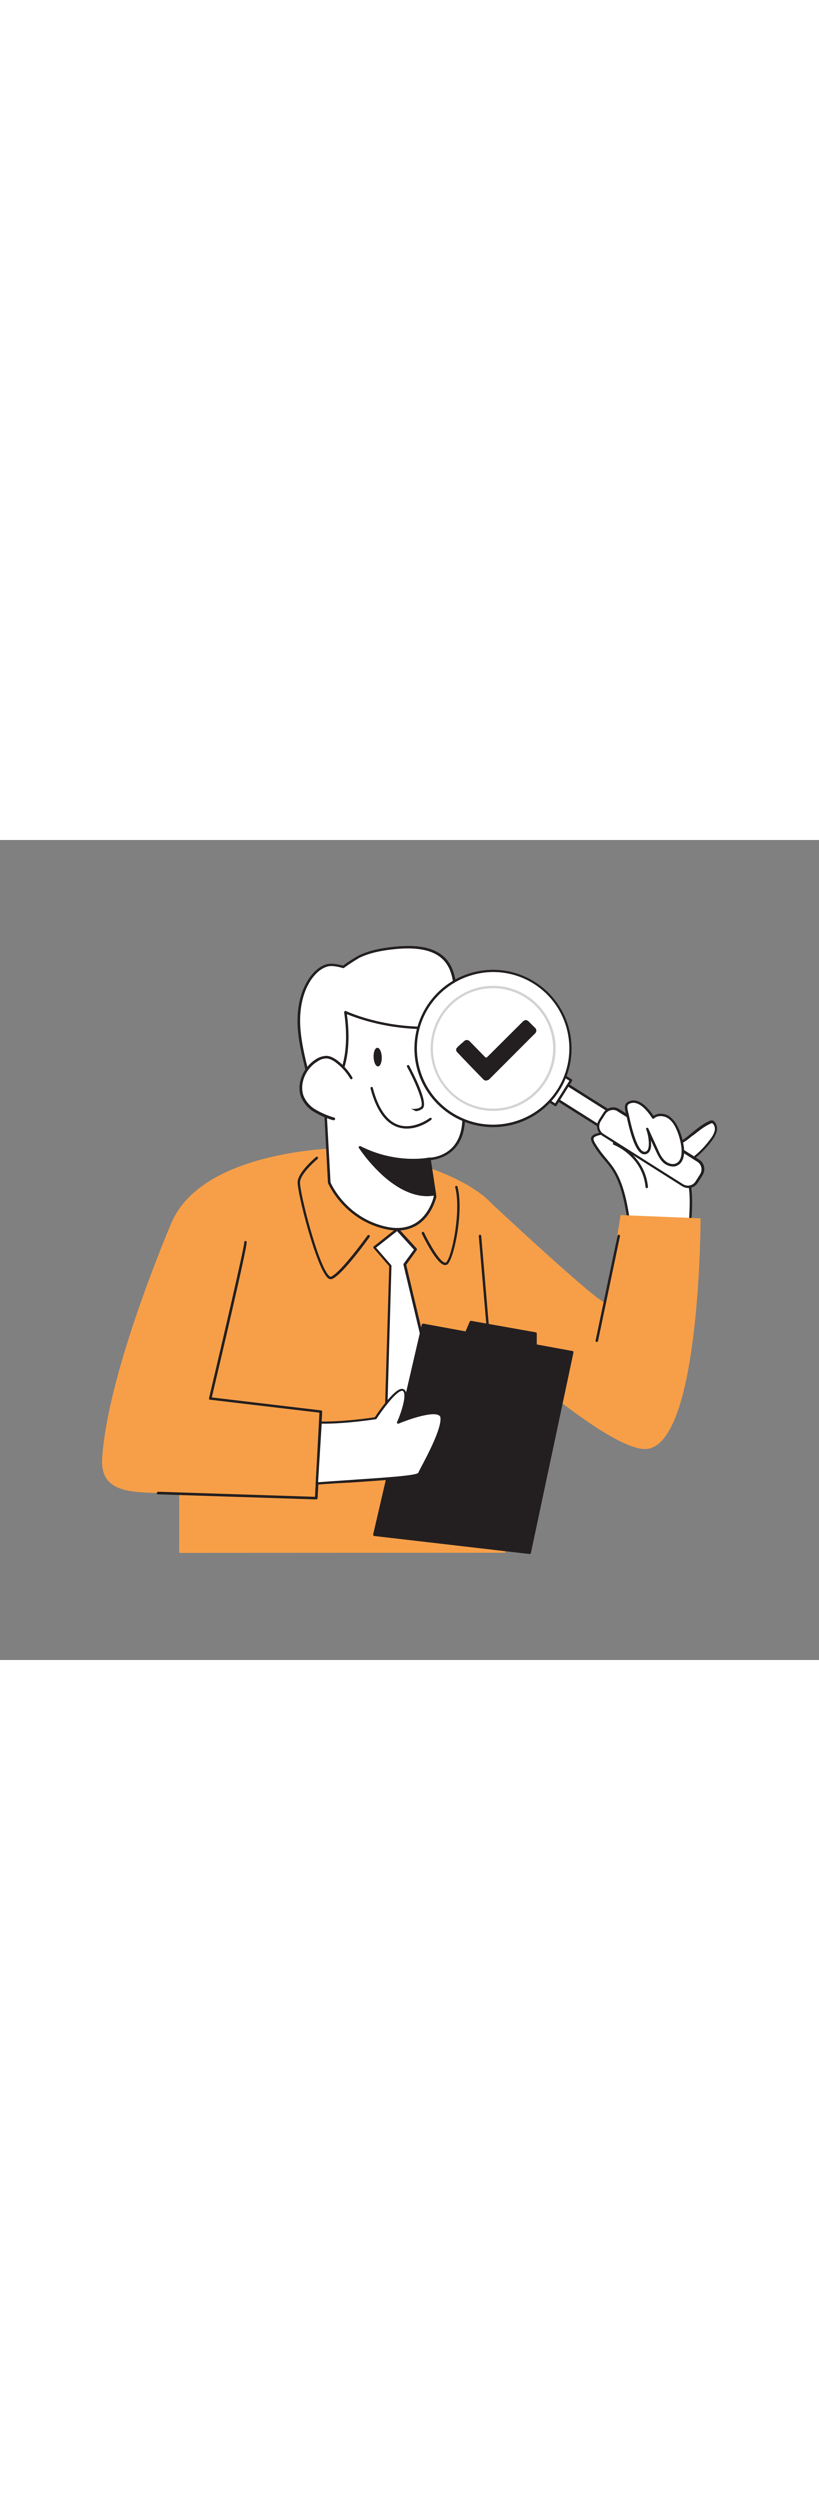 <svg version="1.1" id="Layer_1" xmlns="http://www.w3.org/2000/svg" xmlns:xlink="http://www.w3.org/1999/xlink" x="0px" y="0px" viewBox="0 0 500 500" style="width: 164px;" xml:space="preserve" data-imageid="quality-check-57" imageName="Quality Check" class="illustrations_image">
<rect x="0" y="0" width="500" height="500" fill="#808080" stroke="none"/>
<style type="text/css">
	.st0_quality-check-57{fill:#FFFFFF;}
	.st1_quality-check-57{fill:#231F20;}
	.st2_quality-check-57{fill:#68E1FD;}
	.st3_quality-check-57{fill:#D1D3D4;}
</style>
<g id="Charaxcter_quality-check-57">
	<path class="st0_quality-check-57" d="M385.7,245.2h32.1c3.1-6.4,3.7-13.7,3.9-20.8c0.2-6.5,0-13.1-2-19.3c-5.3-16.4-22.5-25.9-39.3-21.6&#10;&#9;&#9;c-2-2.3-4.7-4-7.6-4.7c-2.9-0.6-11.3,0.2-11.4,3.1c0,0.9,0.3,1.8,0.8,2.6c2.9,5.4,7.4,9.9,11,14.9&#10;&#9;&#9;C381.7,211,383.2,229.3,385.7,245.2z"/>
	<path class="st1_quality-check-57" d="M417.8,246h-32.1c-0.4,0-0.7-0.3-0.7-0.6c-0.4-2.5-0.8-5-1.1-7.6c-2-13.9-4.1-28.3-11.1-37.9&#10;&#9;&#9;c-1.3-1.8-2.7-3.5-4.1-5.1c-2.6-3-5-6.3-7-9.8c-0.5-0.9-0.9-1.9-0.9-2.9c0-0.8,0.5-1.5,1.1-2c2.5-1.9,8.7-2.4,11.2-1.8&#10;&#9;&#9;c3,0.7,5.7,2.3,7.7,4.6c7.6-1.8,15.7-0.9,22.7,2.5c8.1,4,14.2,11.1,17,19.6c2,6.3,2.2,13.1,2,19.5c-0.2,7.1-0.8,14.6-4,21.1&#10;&#9;&#9;C418.4,245.8,418.1,246,417.8,246z M386.4,244.5h31c2.9-6.2,3.4-13.3,3.6-20.1c0.2-7.3-0.1-13.3-1.9-19&#10;&#9;&#9;c-5.2-16.1-22-25.3-38.4-21.1c-0.3,0.1-0.5,0-0.7-0.2c-1.9-2.2-4.4-3.8-7.2-4.5c-2.1-0.4-7.9,0-9.9,1.6c-0.5,0.4-0.5,0.8-0.6,0.9&#10;&#9;&#9;c0.1,0.8,0.3,1.5,0.7,2.2c2,3.4,4.3,6.6,6.9,9.6c1.4,1.7,2.8,3.4,4.1,5.2c7.2,9.9,9.4,24.5,11.4,38.6&#10;&#9;&#9;C385.7,239.9,386,242.2,386.4,244.5L386.4,244.5z"/>
	<path class="st0_quality-check-57" d="M420.9,180.8c4-3.2,7.9-6.7,12.6-8.7c0.4-0.2,0.8-0.3,1.2-0.3c0.4,0.1,0.7,0.3,1,0.7c1.2,1.5,1.5,3.5,1,5.3&#10;&#9;&#9;c-0.5,1.8-1.4,3.5-2.6,4.9c-3,4.1-6.6,7.8-10.5,11c-2.7,2.1-5.7,4.1-9.1,4.8c-4.6,0.9-15.2-3.6-10.5-9.8c1.3-1.8,4.4-1.4,6.3-2&#10;&#9;&#9;C414.2,185.4,417.8,183.4,420.9,180.8z"/>
	<path class="st1_quality-check-57" d="M413.2,199.3c-3.5,0-8.4-1.9-10.2-4.9c-0.9-1.4-1.5-3.6,0.5-6.2c1.1-1.5,3.1-1.7,4.8-1.9&#10;&#9;&#9;c0.6-0.1,1.3-0.2,1.9-0.3c3.8-1.2,7.2-3.2,10.2-5.8l2.2-1.8c3.2-2.6,6.6-5.4,10.5-7.1c0.5-0.3,1.1-0.4,1.7-0.3&#10;&#9;&#9;c0.6,0.1,1.1,0.4,1.5,0.9c1.4,1.7,1.8,3.9,1.2,6c-0.6,1.9-1.5,3.6-2.7,5.2c-3.1,4.2-6.6,7.9-10.7,11.1c-2.4,1.9-5.6,4.2-9.4,4.9&#10;&#9;&#9;C414.2,199.3,413.7,199.3,413.2,199.3z M421.4,181.4c-3.2,2.7-6.8,4.7-10.7,6c-0.7,0.2-1.4,0.3-2.1,0.4c-1.5,0.2-3.1,0.4-3.8,1.4&#10;&#9;&#9;c-1.2,1.6-1.3,3.1-0.5,4.5c1.8,2.8,7.2,4.7,10.2,4.1c3.5-0.7,6.5-2.9,8.8-4.6c3.9-3.1,7.4-6.8,10.4-10.9c1.1-1.4,2-2.9,2.5-4.6&#10;&#9;&#9;c0.5-1.6,0.2-3.3-0.9-4.6c-0.2-0.2-0.4-0.3-0.6-0.4c-0.3,0-0.6,0.1-0.8,0.2c-3.7,1.6-7,4.3-10.2,6.8&#10;&#9;&#9;C422.9,180.2,422.1,180.8,421.4,181.4L421.4,181.4z"/>
	<path class="st0_quality-check-57" d="M189.3,148.5c-2.4-10.7-5.6-21.3-6.5-32.3s0.5-22.5,6.7-31.6c2.5-3.6,5.9-6.9,10.1-8.1c3.7-1.1,10,1,10,1&#10;&#9;&#9;c3-2.2,6.2-4.3,9.5-6.2c7-3.5,14.9-4.7,22.6-5.5c11-1.1,23.7-0.5,30.7,8.1c5.1,6.3,5.6,15,5.8,23.1l0.5,20.8"/>
	<path class="st1_quality-check-57" d="M189.3,149.3c-0.4,0-0.7-0.2-0.8-0.6c-0.6-2.8-1.3-5.6-2-8.4c-1.9-7.8-3.9-15.8-4.6-24&#10;&#9;&#9;c-0.8-8.9-0.2-21.7,6.9-32.1c3-4.3,6.6-7.3,10.5-8.4c3.4-1,8.6,0.4,10.1,0.8c3-2.2,6.1-4.2,9.3-6c7.4-3.7,15.7-4.9,22.9-5.6&#10;&#9;&#9;c15.3-1.5,25.6,1.2,31.4,8.3c5.5,6.8,5.8,16.5,6,23.6l0.5,20.8c0,0.4-0.3,0.8-0.8,0.8c-0.4,0-0.8-0.3-0.8-0.8L277.3,97&#10;&#9;&#9;c-0.2-8.6-0.8-16.8-5.6-22.7c-5.5-6.7-15.3-9.2-30.1-7.8c-7,0.7-15.2,1.9-22.3,5.4c-3.2,1.9-6.3,3.9-9.3,6.1&#10;&#9;&#9;c-0.2,0.1-0.5,0.2-0.7,0.1c-0.1,0-6.1-2-9.5-0.9c-4.5,1.3-7.7,5-9.7,7.8c-6.8,10-7.4,22.4-6.6,31.1c0.7,8,2.6,16,4.5,23.7&#10;&#9;&#9;c0.7,2.8,1.4,5.6,2,8.4c0.1,0.4-0.2,0.8-0.6,0.9L189.3,149.3z"/>
	<path class="st2_quality-check-57 targetColor" d="M308.5,434.6c-7.4-137.4,4.3-188.6-1.5-202.7c-13.9-33.3-95.1-44.2-95.1-44.2s-87.9-0.4-107.4,46.1&#10;&#9;&#9;c-4.9,11.7-38.8,92.9-42.1,143c-1.7,25,24.4,20,47,22.1v35.8L308.5,434.6z" style="fill: rgb(247, 159, 72);"/>
	<polygon class="st0_quality-check-57" points="253.8,249.6 247.1,258.8 273.1,368 257.7,399.1 235.1,368 238.3,259.6 228.6,248.4 242.6,237.4 &#9;"/>
	<path class="st1_quality-check-57" d="M257.7,399.8c-0.2,0-0.5-0.1-0.6-0.3l-22.6-31c-0.1-0.1-0.1-0.3-0.1-0.5l3.2-108.1l-9.5-11&#10;&#9;&#9;c-0.1-0.2-0.2-0.4-0.2-0.6c0-0.2,0.1-0.4,0.3-0.5l14-11.1c0.3-0.2,0.7-0.2,1,0.1l11.2,12.3c0.2,0.3,0.2,0.7,0,1L248,259l25.9,108.9&#10;&#9;&#9;c0,0.2,0,0.4-0.1,0.5l-15.4,31C258.3,399.6,258.1,399.8,257.7,399.8L257.7,399.8z M235.9,367.8l21.7,29.8l14.7-29.6l-26-109&#10;&#9;&#9;c0-0.2,0-0.5,0.1-0.6l6.3-8.6l-10.3-11.3l-12.8,10.1l9.2,10.6c0.1,0.1,0.2,0.3,0.2,0.5L235.9,367.8z"/>
	<path class="st0_quality-check-57" d="M262.1,194.4l3.5,23c0,0-5.2,24.9-30.5,19.1c-15-3.5-27.5-13.6-34.1-27.5l-2.8-53.4c0,0,18.6-10.1,12.7-50.7&#10;&#9;&#9;c0,0,28.2,13.6,65.6,8.5c0,0,9,41.8,6.1,61.3S262.1,194.4,262.1,194.4z"/>
	<path class="st1_quality-check-57" d="M242.5,238.1c-2.5,0-5-0.3-7.5-0.9c-25.4-5.9-34.6-27.7-34.7-27.9c0-0.1-0.1-0.2-0.1-0.2l-2.8-53.4&#10;&#9;&#9;c0-0.3,0.1-0.6,0.4-0.7c0.2-0.1,18.1-10.5,12.3-49.9c0-0.3,0.1-0.6,0.3-0.7c0.2-0.2,0.5-0.2,0.8-0.1c0.3,0.1,28.4,13.5,65.2,8.4&#10;&#9;&#9;c0.4-0.1,0.8,0.2,0.9,0.6c0.4,1.7,9,42.1,6.2,61.6c-2.5,17.4-16.8,19.9-20.5,20.3l3.4,22.1c0,0.1,0,0.2,0,0.3&#10;&#9;&#9;c-0.1,0.4-2.5,11.3-11.5,17.1C251.2,237,246.9,238.2,242.5,238.1z M201.8,208.8c0.7,1.7,9.9,21.4,33.5,26.9&#10;&#9;&#9;c7.3,1.7,13.6,0.9,18.7-2.3c8-5.1,10.5-14.8,10.8-16l-3.5-22.8c0-0.2,0-0.4,0.2-0.6c0.1-0.2,0.4-0.3,0.6-0.3&#10;&#9;&#9;c0.7,0,17.1-0.4,19.8-19c2.6-17.8-4.8-54.8-6-60.4c-32.5,4.2-58.1-5.6-64.1-8.1c4.9,36.6-10.1,48.1-12.9,49.9L201.8,208.8z"/>
	<path class="st0_quality-check-57" d="M249.1,137.8c0,0,12,22,8.4,25.3s-12.7,0.1-12.7,0.1"/>
	<path class="st1_quality-check-57" d="M252.5,165.4c-2.7-0.1-5.4-0.5-7.9-1.4c-0.4-0.1-0.7-0.5-0.6-0.9c0.1-0.4,0.5-0.7,0.9-0.6c0.1,0,0.1,0,0.2,0.1&#10;&#9;&#9;c0.1,0,8.6,3,11.9,0.1c2.2-2-3.7-15.5-8.5-24.4c-0.2-0.4-0.1-0.8,0.3-1c0.4-0.2,0.8-0.1,1,0.3c2,3.8,12.1,22.7,8.2,26.2&#10;&#9;&#9;C256.4,165,254.5,165.5,252.5,165.4z"/>
	
		<ellipse transform="matrix(0.999 -4.205003e-02 4.205003e-02 0.999 -5.365 9.812)" class="st1_quality-check-57" cx="230.6" cy="132.4" rx="2.5" ry="5.7"/>
	
		<ellipse transform="matrix(0.999 -4.205003e-02 4.205003e-02 0.999 -5.396 11.356)" class="st1_quality-check-57" cx="267.2" cy="133.9" rx="2.5" ry="5.7"/>
	<path class="st0_quality-check-57" d="M214.4,145.2c-2.2-3.8-5.2-7.2-8.7-9.9c-1.8-1.6-4.1-2.6-6.5-2.9c-2,0-3.9,0.6-5.6,1.6c-5,3-8.5,7.9-9.7,13.6&#10;&#9;&#9;c-0.6,2.6-0.5,5.3,0.3,7.9c1.2,4,4.3,7.2,7.9,9.5c3.6,2.1,7.5,3.8,11.5,5"/>
	<path class="st1_quality-check-57" d="M203.6,170.9c-0.1,0-0.2,0-0.2,0c-4.1-1.2-8-2.9-11.7-5.1c-3.8-2.2-6.7-5.7-8.2-9.9c-0.8-2.7-0.9-5.5-0.3-8.3&#10;&#9;&#9;c1.2-5.9,4.9-11.1,10.1-14.2c1.8-1.1,3.9-1.7,6-1.8c2.8,0.1,5.3,1.8,6.9,3c3.6,2.8,6.6,6.2,8.9,10.1c0.2,0.4,0.1,0.8-0.2,1.1&#10;&#9;&#9;c-0.4,0.2-0.8,0.1-1.1-0.2c0,0,0-0.1,0-0.1c-2.2-3.7-5.1-7-8.5-9.6c-1.4-1.1-3.6-2.6-6-2.7c-1.8,0-3.6,0.6-5.1,1.6&#10;&#9;&#9;c-4.8,2.8-8.3,7.6-9.4,13.1c-0.5,2.5-0.4,5.1,0.3,7.5c1.4,3.8,4.1,7,7.6,9c3.6,2.1,7.4,3.7,11.4,4.9c0.4,0.1,0.6,0.6,0.5,1&#10;&#9;&#9;c0,0,0,0,0,0C204.3,170.7,204,170.9,203.6,170.9z"/>
	<path class="st1_quality-check-57" d="M262.1,194.4c0,0-20,4.4-42.4-7c0,0,21.6,33.2,45.7,28.6L262.1,194.4z"/>
	<path class="st1_quality-check-57" d="M260.8,217.2c-8.8,0-18.3-4.5-27.8-13.2c-5.2-4.9-9.9-10.3-13.9-16.2c-0.2-0.3-0.2-0.7,0.1-0.9&#10;&#9;&#9;c0.2-0.3,0.6-0.3,0.9-0.2c21.9,11.1,41.7,7,41.9,6.9c0.2,0,0.4,0,0.6,0.1c0.2,0.1,0.3,0.3,0.3,0.5l3.3,21.6&#10;&#9;&#9;c0.1,0.4-0.2,0.8-0.6,0.9C264,217,262.4,217.2,260.8,217.2z M222,189.4c5.4,7.3,23.3,29.2,42.6,26l-3.1-20.1&#10;&#9;&#9;C248.1,197.1,234.3,195.1,222,189.4z"/>
	<path class="st0_quality-check-57" d="M262.9,170.1c0,0-25.8,20-36-18.8"/>
	<path class="st1_quality-check-57" d="M248.4,176c-1.9,0-3.8-0.3-5.6-0.9c-7.6-2.6-13.2-10.5-16.6-23.6c-0.1-0.4,0.1-0.8,0.5-0.9s0.8,0.1,0.9,0.5&#10;&#9;&#9;c3.3,12.6,8.6,20.2,15.6,22.6c9.4,3.2,19.1-4.1,19.2-4.2c0.3-0.2,0.8-0.2,1,0.1c0.2,0.3,0.2,0.8-0.1,1&#10;&#9;&#9;C263,170.9,256.4,176,248.4,176z"/>
	<path class="st0_quality-check-57" d="M374.9,185.2c0,0,17.9,6.6,19.9,26.4"/>
	<path class="st1_quality-check-57" d="M394.8,212.3c-0.4,0-0.7-0.3-0.7-0.7c-1.9-19-19.2-25.7-19.4-25.7c-0.4-0.1-0.6-0.6-0.5-1c0,0,0,0,0,0&#10;&#9;&#9;c0.1-0.4,0.6-0.6,1-0.4c0,0,0,0,0,0c0.2,0.1,18.4,7,20.4,27c0,0.4-0.3,0.8-0.7,0.8c0,0,0,0,0,0L394.8,212.3z"/>
	<path class="st2_quality-check-57 targetColor" d="M294.5,216.4c0,0,74.7,70.1,75.5,65.6c4.9-28.8,8.9-53.3,8.9-53.3l48.8,2c0,0,0,137.3-32.8,140.6&#10;&#9;&#9;c-24.9,2.5-111.5-78.6-111.5-78.6L294.5,216.4z" style="fill: rgb(247, 159, 72);"/>
	<path class="st1_quality-check-57" d="M307,405.5c-0.4,0-0.7-0.3-0.8-0.7l-13.9-163.3c0-0.4,0.3-0.8,0.7-0.8c0,0,0,0,0,0c0.4,0,0.8,0.3,0.8,0.7&#10;&#9;&#9;l13.9,163.3C307.8,405.1,307.5,405.5,307,405.5L307,405.5z"/>
	<path class="st1_quality-check-57" d="M193,402.1L193,402.1l-96.6-3.1c-0.4,0-0.8-0.4-0.7-0.8c0-0.4,0.4-0.7,0.8-0.8l95.8,3.1l2.7-51.3l-66.8-7.9&#10;&#9;&#9;c-0.2,0-0.4-0.1-0.5-0.3c-0.1-0.2-0.2-0.4-0.1-0.6c8.7-36.8,21.6-92.4,21.5-95c-0.1-0.4,0.2-0.8,0.6-0.9c0,0,0,0,0,0&#10;&#9;&#9;c0.4-0.1,0.8,0.2,0.9,0.6c0.6,2.3-17.2,77.5-21.3,94.8l66.7,7.9c0.4,0,0.7,0.4,0.7,0.8l-2.8,52.8&#10;&#9;&#9;C193.8,401.8,193.4,402.1,193,402.1C193,402.1,193,402.1,193,402.1z"/>
	<path class="st1_quality-check-57" d="M364.4,306.1h-0.2c-0.4-0.1-0.7-0.5-0.6-0.9l13.4-63.9c0.1-0.4,0.5-0.7,0.9-0.6c0,0,0,0,0,0&#10;&#9;&#9;c0.4,0.1,0.7,0.5,0.6,0.9l-13.4,63.9C365,305.8,364.7,306.1,364.4,306.1z"/>
	<path class="st1_quality-check-57" d="M201.9,267.8c-0.6,0-1.2-0.2-1.6-0.6c-7.1-5.5-19.3-53.6-18.6-59.1c0.8-6.1,10.8-14.4,11.2-14.8&#10;&#9;&#9;c0.3-0.3,0.8-0.2,1.1,0.1s0.2,0.8-0.1,1.1l0,0c-0.1,0.1-10,8.3-10.7,13.8c-0.7,5.3,11.4,52.7,18,57.7c0.3,0.3,0.6,0.4,0.8,0.3&#10;&#9;&#9;c6-2.4,22.2-25,22.4-25.2c0.3-0.3,0.8-0.4,1.1-0.1c0.3,0.2,0.4,0.7,0.2,1c-0.7,1-16.6,23.2-23,25.7&#10;&#9;&#9;C202.4,267.7,202.1,267.8,201.9,267.8z"/>
	<path class="st1_quality-check-57" d="M271.8,259.2h-0.3c-5-0.5-13.1-17.3-14-19.2c-0.2-0.4,0-0.8,0.4-1c0.4-0.2,0.8,0,1,0.4&#10;&#9;&#9;c3.3,6.9,9.7,18,12.8,18.3c0.3,0,0.7-0.1,0.9-0.4c3.8-4.9,8.9-32.1,5.3-45.5c-0.1-0.4,0.1-0.8,0.5-0.9c0.4-0.1,0.8,0.1,0.9,0.5&#10;&#9;&#9;c3.8,14.1-1.6,41.6-5.6,46.8C273.3,258.8,272.6,259.2,271.8,259.2z"/>
</g>
<g id="magnifying_glass_quality-check-57">
	<path class="st0_quality-check-57" d="M380.4,176.7l-0.3,0.5c-1.5,2.4-4.7,3.2-7.2,1.6c0,0,0,0,0,0l-34.9-22l0,0l5.9-9.3l0,0l34.9,22&#10;&#9;&#9;C381.2,171.1,381.9,174.3,380.4,176.7L380.4,176.7L380.4,176.7z"/>
	<path class="st1_quality-check-57" d="M375.6,180.4c-1.1,0-2.2-0.3-3.2-0.9l-34.9-22c-0.2-0.1-0.3-0.3-0.3-0.5c0-0.2,0-0.4,0.1-0.6l5.9-9.3&#10;&#9;&#9;c0.2-0.3,0.7-0.4,1-0.2l34.9,22c2.8,1.7,3.6,5.4,1.9,8.2c0,0,0,0,0,0l-0.3,0.6l0,0C379.5,179.3,377.7,180.4,375.6,180.4&#10;&#9;&#9;L375.6,180.4z M339,156.6l34.2,21.6c2.1,1.3,4.8,0.7,6.1-1.4c0,0,0,0,0,0l0.3-0.5c1.3-2.1,0.7-4.8-1.4-6.1l-34.2-21.6L339,156.6z&#10;&#9;&#9; M380,177.2L380,177.2z"/>
	
		<rect x="330.8" y="146.4" transform="matrix(0.533 -0.846 0.846 0.533 30.395 357.933)" class="st0_quality-check-57" width="17.8" height="10"/>
	<path class="st1_quality-check-57" d="M339.1,162.3c-0.1,0-0.3,0-0.4-0.1l-8.5-5.3c-0.3-0.2-0.4-0.7-0.2-1l9.5-15.1c0.2-0.3,0.7-0.4,1-0.2l8.5,5.3&#10;&#9;&#9;c0.2,0.1,0.3,0.3,0.3,0.5c0,0.2,0,0.4-0.1,0.6l-9.5,15.1c-0.1,0.2-0.3,0.3-0.5,0.3L339.1,162.3z M331.7,156l7.2,4.6l8.7-13.8&#10;&#9;&#9;l-7.2-4.5L331.7,156z"/>
	<path class="st0_quality-check-57" d="M428.2,204.2l-2.8,4.4c-1.9,2.9-5.7,3.8-8.7,2l-48.6-30.7c-2.9-1.9-3.8-5.7-2-8.7l2.8-4.4&#10;&#9;&#9;c1.9-2.9,5.7-3.8,8.7-2l48.6,30.7C429.2,197.3,430,201.2,428.2,204.2z"/>
	<path class="st1_quality-check-57" d="M420.1,212.2c-1.3,0-2.6-0.4-3.7-1.1l-48.6-30.7c-3.3-2-4.3-6.4-2.2-9.6c0,0,0,0,0-0.1l2.8-4.4&#10;&#9;&#9;c2.1-3.3,6.4-4.3,9.7-2.2l48.6,30.7c3.3,2,4.3,6.4,2.2,9.6c0,0,0,0,0,0.1L426,209c-1,1.6-2.6,2.7-4.4,3.1&#10;&#9;&#9;C421.1,212.2,420.6,212.3,420.1,212.2z M374.2,164.6c-1.9,0-3.7,1-4.7,2.6l-2.8,4.4c-1.6,2.6-0.9,6,1.7,7.6c0,0,0,0,0,0l48.6,30.7&#10;&#9;&#9;c2.6,1.6,6,0.9,7.6-1.7c0,0,0,0,0,0l0,0l2.8-4.4c1.6-2.6,0.9-6-1.7-7.6c0,0,0,0,0,0l-48.6-30.7&#10;&#9;&#9;C376.3,164.9,375.3,164.6,374.2,164.6L374.2,164.6z"/>
	<path class="st0_quality-check-57" d="M261.1,101.8c-13.9,22.1-7.3,51.3,14.8,65.2c22.1,13.9,51.3,7.3,65.2-14.8c13.9-22.1,7.3-51.3-14.8-65.2&#10;&#9;&#9;C304.2,73.1,275,79.7,261.1,101.8z"/>
	<path class="st1_quality-check-57" d="M301,175.1c-26.5,0-48-21.5-48-48c0-9.1,2.6-18,7.4-25.6l0,0c14.2-22.4,43.8-29.1,66.2-14.9&#10;&#9;&#9;c22.4,14.2,29.1,43.8,14.9,66.2C332.8,166.7,317.5,175.1,301,175.1z M261.7,102.2c-13.7,21.7-7.2,50.5,14.5,64.2&#10;&#9;&#9;c21.7,13.7,50.5,7.2,64.2-14.5c13.7-21.7,7.2-50.5-14.5-64.2c-10.4-6.6-23.1-8.8-35.1-6C278.8,84.4,268.3,91.8,261.7,102.2z"/>
	<path class="st0_quality-check-57" d="M321,95.4c17.5,11,22.7,34.1,11.7,51.6c-11,17.5-34.1,22.7-51.6,11.7c-17.5-11-22.7-34.1-11.7-51.6&#10;&#9;&#9;c0,0,0,0,0,0C280.4,89.6,303.5,84.4,321,95.4C321,95.4,321,95.4,321,95.4z"/>
	<path class="st3_quality-check-57" d="M301,165.2c-21.1-0.1-38.1-17.2-38.1-38.2c0.1-21.1,17.2-38.1,38.2-38.1c7.2,0,14.2,2.1,20.3,5.9l0,0&#10;&#9;&#9;c17.8,11.2,23.2,34.8,11.9,52.6C326.4,158.5,314.1,165.3,301,165.2z M301.1,90.4c-20.3-0.1-36.7,16.3-36.8,36.6&#10;&#9;&#9;s16.3,36.7,36.6,36.8c20.3,0.1,36.7-16.3,36.8-36.6c0-12.6-6.4-24.4-17.1-31.1l0,0C314.8,92.4,308,90.4,301.1,90.4L301.1,90.4z"/>
</g>
<g id="check_icon_quality-check-57">
	<path class="st1_quality-check-57" d="M279.1,127.5c0.3-0.4,0.6-0.8,1-1.1c1.2-1.1,2.4-2.2,3.6-3.3c0.5-0.7,1.5-0.8,2.1-0.3c0.1,0.1,0.2,0.2,0.3,0.3&#10;&#9;&#9;l9.2,9.4c0.9,0.9,1.7,1,2.6,0l21.6-21.5c1-1,1.7-1,2.6,0c1.3,1.3,2.5,2.5,3.8,3.8c0.7,0.5,0.8,1.5,0.3,2.1&#10;&#9;&#9;c-0.1,0.1-0.2,0.2-0.3,0.3l-28.1,28.1c-0.5,0.6-1.4,0.8-2.1,0.3c-0.1-0.1-0.2-0.2-0.3-0.3c-5.3-5.4-10.6-10.9-15.8-16.4&#10;&#9;&#9;c-0.2-0.3-0.4-0.5-0.5-0.8L279.1,127.5z"/>
	<path class="st1_quality-check-57" d="M296.7,146.7L296.7,146.7c-0.7,0-1.3-0.3-1.7-0.8c-5.3-5.4-10.6-10.9-15.8-16.4c-0.2-0.2-0.4-0.5-0.5-0.7&#10;&#9;&#9;l-0.1-0.2c-0.1-0.1-0.1-0.3-0.1-0.4v-0.7c0-0.2,0.1-0.3,0.2-0.5l0.3-0.3c0.2-0.3,0.5-0.6,0.7-0.8c0.9-0.8,1.7-1.6,2.6-2.3l1-0.9&#10;&#9;&#9;c0.8-0.9,2.2-1,3.2-0.2c0.1,0.1,0.2,0.2,0.3,0.3l9.2,9.4c0.2,0.2,0.5,0.4,0.8,0.5l0,0c0.3-0.1,0.6-0.2,0.8-0.5l21.6-21.5&#10;&#9;&#9;c0.5-0.5,1.1-0.9,1.8-0.9c0.7,0.1,1.4,0.4,1.8,0.9l3.8,3.8c1,0.8,1.1,2.2,0.3,3.2c-0.1,0.1-0.2,0.2-0.3,0.3l-28.1,28.1&#10;&#9;&#9;C297.9,146.4,297.3,146.7,296.7,146.7z M279.9,128l0.1,0.1c0.1,0.1,0.2,0.3,0.3,0.4c5.3,5.5,10.5,10.9,15.8,16.4&#10;&#9;&#9;c0.2,0.2,0.4,0.3,0.6,0.4l0,0c0.2,0,0.5-0.2,0.6-0.4l28.1-28.1c0.5-0.5,0.5-0.8,0-1.4l-3.8-3.8c-0.2-0.2-0.5-0.4-0.8-0.5&#10;&#9;&#9;c-0.3,0.1-0.6,0.2-0.8,0.5l-21.6,21.5c-0.5,0.5-1.1,0.9-1.8,0.9l0,0c-0.7-0.1-1.4-0.4-1.8-0.9l-9.2-9.4c-0.6-0.6-0.8-0.6-1.4,0&#10;&#9;&#9;l-1,0.9c-0.9,0.8-1.7,1.5-2.6,2.3c-0.2,0.2-0.4,0.4-0.6,0.7l-0.1,0.2L279.9,128z"/>
</g>
<g id="document_quality-check-57">
	<polygon class="st1_quality-check-57" points="258.3,295.6 349.4,312.3 323.4,434.6 228.6,423.6 &#9;"/>
	<path class="st1_quality-check-57" d="M323.4,435.4L323.4,435.4l-94.9-11c-0.4,0-0.7-0.4-0.7-0.8c0,0,0-0.1,0-0.1l29.7-128c0.1-0.4,0.5-0.6,0.9-0.6&#10;&#9;&#9;l91.1,16.7c0.2,0,0.4,0.1,0.5,0.3c0.1,0.2,0.1,0.4,0.1,0.6l-26,122.3C324,435.1,323.8,435.3,323.4,435.4z M229.5,423l93.3,10.8&#10;&#9;&#9;L348.5,313l-89.6-16.4L229.5,423z"/>
	<polygon class="st1_quality-check-57" points="283.3,303.6 287.5,293.8 327,300.8 327,311.1 &#9;"/>
	<path class="st1_quality-check-57" d="M327,311.9h-0.1l-43.7-7.5c-0.4-0.1-0.7-0.5-0.6-0.9c0,0,0-0.1,0-0.1l4.2-9.8c0.1-0.3,0.5-0.5,0.8-0.4l39.5,7&#10;&#9;&#9;c0.4,0.1,0.6,0.4,0.6,0.7v10.3c0,0.2-0.1,0.4-0.3,0.6C327.3,311.9,327.2,311.9,327,311.9z M284.3,303.1l41.9,7.2v-8.8l-38.2-6.8&#10;&#9;&#9;L284.3,303.1z"/>
</g>
<g id="Fingers_and_hand_quality-check-57">
	<path class="st0_quality-check-57" d="M394.7,190.7c1.6-0.8,2-2.8,2.1-4.6c0.1-3.4-0.5-6.7-1.7-9.9l5.9,12.9c1.1,2.5,2.3,5.1,4.3,7s5.1,2.9,7.6,1.8&#10;&#9;&#9;c3.7-1.6,4.3-6.6,3.8-10.5c-0.5-3.7-1.4-7.3-2.9-10.8c-1.3-3-3.1-6-5.9-7.7s-6.8-1.9-9.1,0.4c-2.5-3.9-7.9-11-13.5-9.6&#10;&#9;&#9;c-3.7,0.9-3.3,3-2.5,6.4C383.7,170.8,388.1,193.8,394.7,190.7z"/>
	<path class="st1_quality-check-57" d="M410.7,199.1c-2.2-0.1-4.3-1-5.9-2.5c-2.1-2-3.4-4.8-4.5-7.2l-2.9-6.2c0.1,1,0.1,1.9,0.1,2.9&#10;&#9;&#9;c-0.1,2.7-1,4.5-2.5,5.2c-1,0.5-2.1,0.5-3.1,0c-4.5-2.2-7.5-13.9-9.6-23.8l-0.3-1.2c-0.7-3.2-1.4-6.2,3.1-7.3&#10;&#9;&#9;c4.3-1.1,9.1,2.1,13.9,9.2c2.8-2,6.8-1.5,9.3,0.1s4.5,4.2,6.2,8c1.5,3.5,2.5,7.2,3,11c0.3,2.1,0.8,9.1-4.2,11.3&#10;&#9;&#9;C412.4,199,411.6,199.2,410.7,199.1z M395.1,175.5c0.3,0,0.6,0.2,0.7,0.4l5.9,12.9c1,2.3,2.2,4.9,4.2,6.7c1.7,1.6,4.4,2.7,6.8,1.7&#10;&#9;&#9;c4-1.8,3.5-7.9,3.3-9.8c-0.5-3.6-1.4-7.2-2.9-10.6c-1.5-3.6-3.4-6-5.6-7.3s-6-1.8-8.2,0.3c-0.2,0.2-0.4,0.2-0.6,0.2&#10;&#9;&#9;c-0.2,0-0.4-0.1-0.5-0.3c-3.2-4.9-8-10.4-12.7-9.3c-2.9,0.7-2.8,2-2,5.5l0.3,1.2c1.1,5.1,4.4,20.6,8.8,22.8c0.6,0.3,1.2,0.3,1.8,0&#10;&#9;&#9;l0,0c1.3-0.6,1.6-2.5,1.7-3.9c0.1-3.3-0.5-6.5-1.6-9.6c-0.2-0.4,0-0.8,0.4-1c0,0,0,0,0,0C394.9,175.5,395,175.5,395.1,175.5z"/>
	<path class="st0_quality-check-57" d="M269.6,352.4c-0.7-8-26.6,2.9-26.6,2.9s7.3-16.6,3.4-19.7s-17.1,17-17.1,17s-18.4,2.9-33.5,2.7l-2.3,37.1&#10;&#9;&#9;c37.2-2.7,61.3-3.7,62.4-6.1C258.1,381.5,270.3,360.3,269.6,352.4z"/>
	<path class="st1_quality-check-57" d="M193.4,393.1c-0.4,0-0.7-0.3-0.7-0.7c0,0,0,0,0,0l2.3-37.2c0-0.4,0.3-0.6,0.7-0.6l0,0&#10;&#9;&#9;c13.8,0.2,30.6-2.2,33.1-2.6c1.7-2.6,11.2-16.5,16.1-17.3c0.7-0.1,1.3,0,1.9,0.4c3.6,2.8-0.7,14.6-2.6,19&#10;&#9;&#9;c4.8-1.9,19.5-7.3,24.4-4.4c1,0.6,1.6,1.6,1.7,2.7l0,0c0.6,6.8-7.5,22.1-11.8,30.4c-0.9,1.7-1.6,3-2,3.9c-1,2.2-11.6,3-42.2,5.1&#10;&#9;&#9;C207.9,392.1,201,392.5,193.4,393.1L193.4,393.1z M196.4,355.9l-2.2,35.7c7.2-0.5,13.9-1,20.1-1.4c22.2-1.5,39.8-2.7,41-4.3&#10;&#9;&#9;c0.4-0.8,1.1-2.2,2-3.9c4-7.5,12.2-23.2,11.6-29.6l0,0c0-0.7-0.4-1.3-1-1.6c-4.2-2.5-19.2,2.8-24.6,5.1c-0.3,0.1-0.6,0-0.8-0.2&#10;&#9;&#9;c-0.2-0.2-0.2-0.5-0.1-0.8c2.8-6.2,6.1-16.9,3.6-18.9c-0.2-0.2-0.5-0.2-0.8-0.1c-3.8,0.6-12.4,12.5-15.3,17&#10;&#9;&#9;c-0.1,0.2-0.3,0.3-0.5,0.3C229.2,353.2,211.2,356.1,196.4,355.9L196.4,355.9z"/>
</g>
</svg>